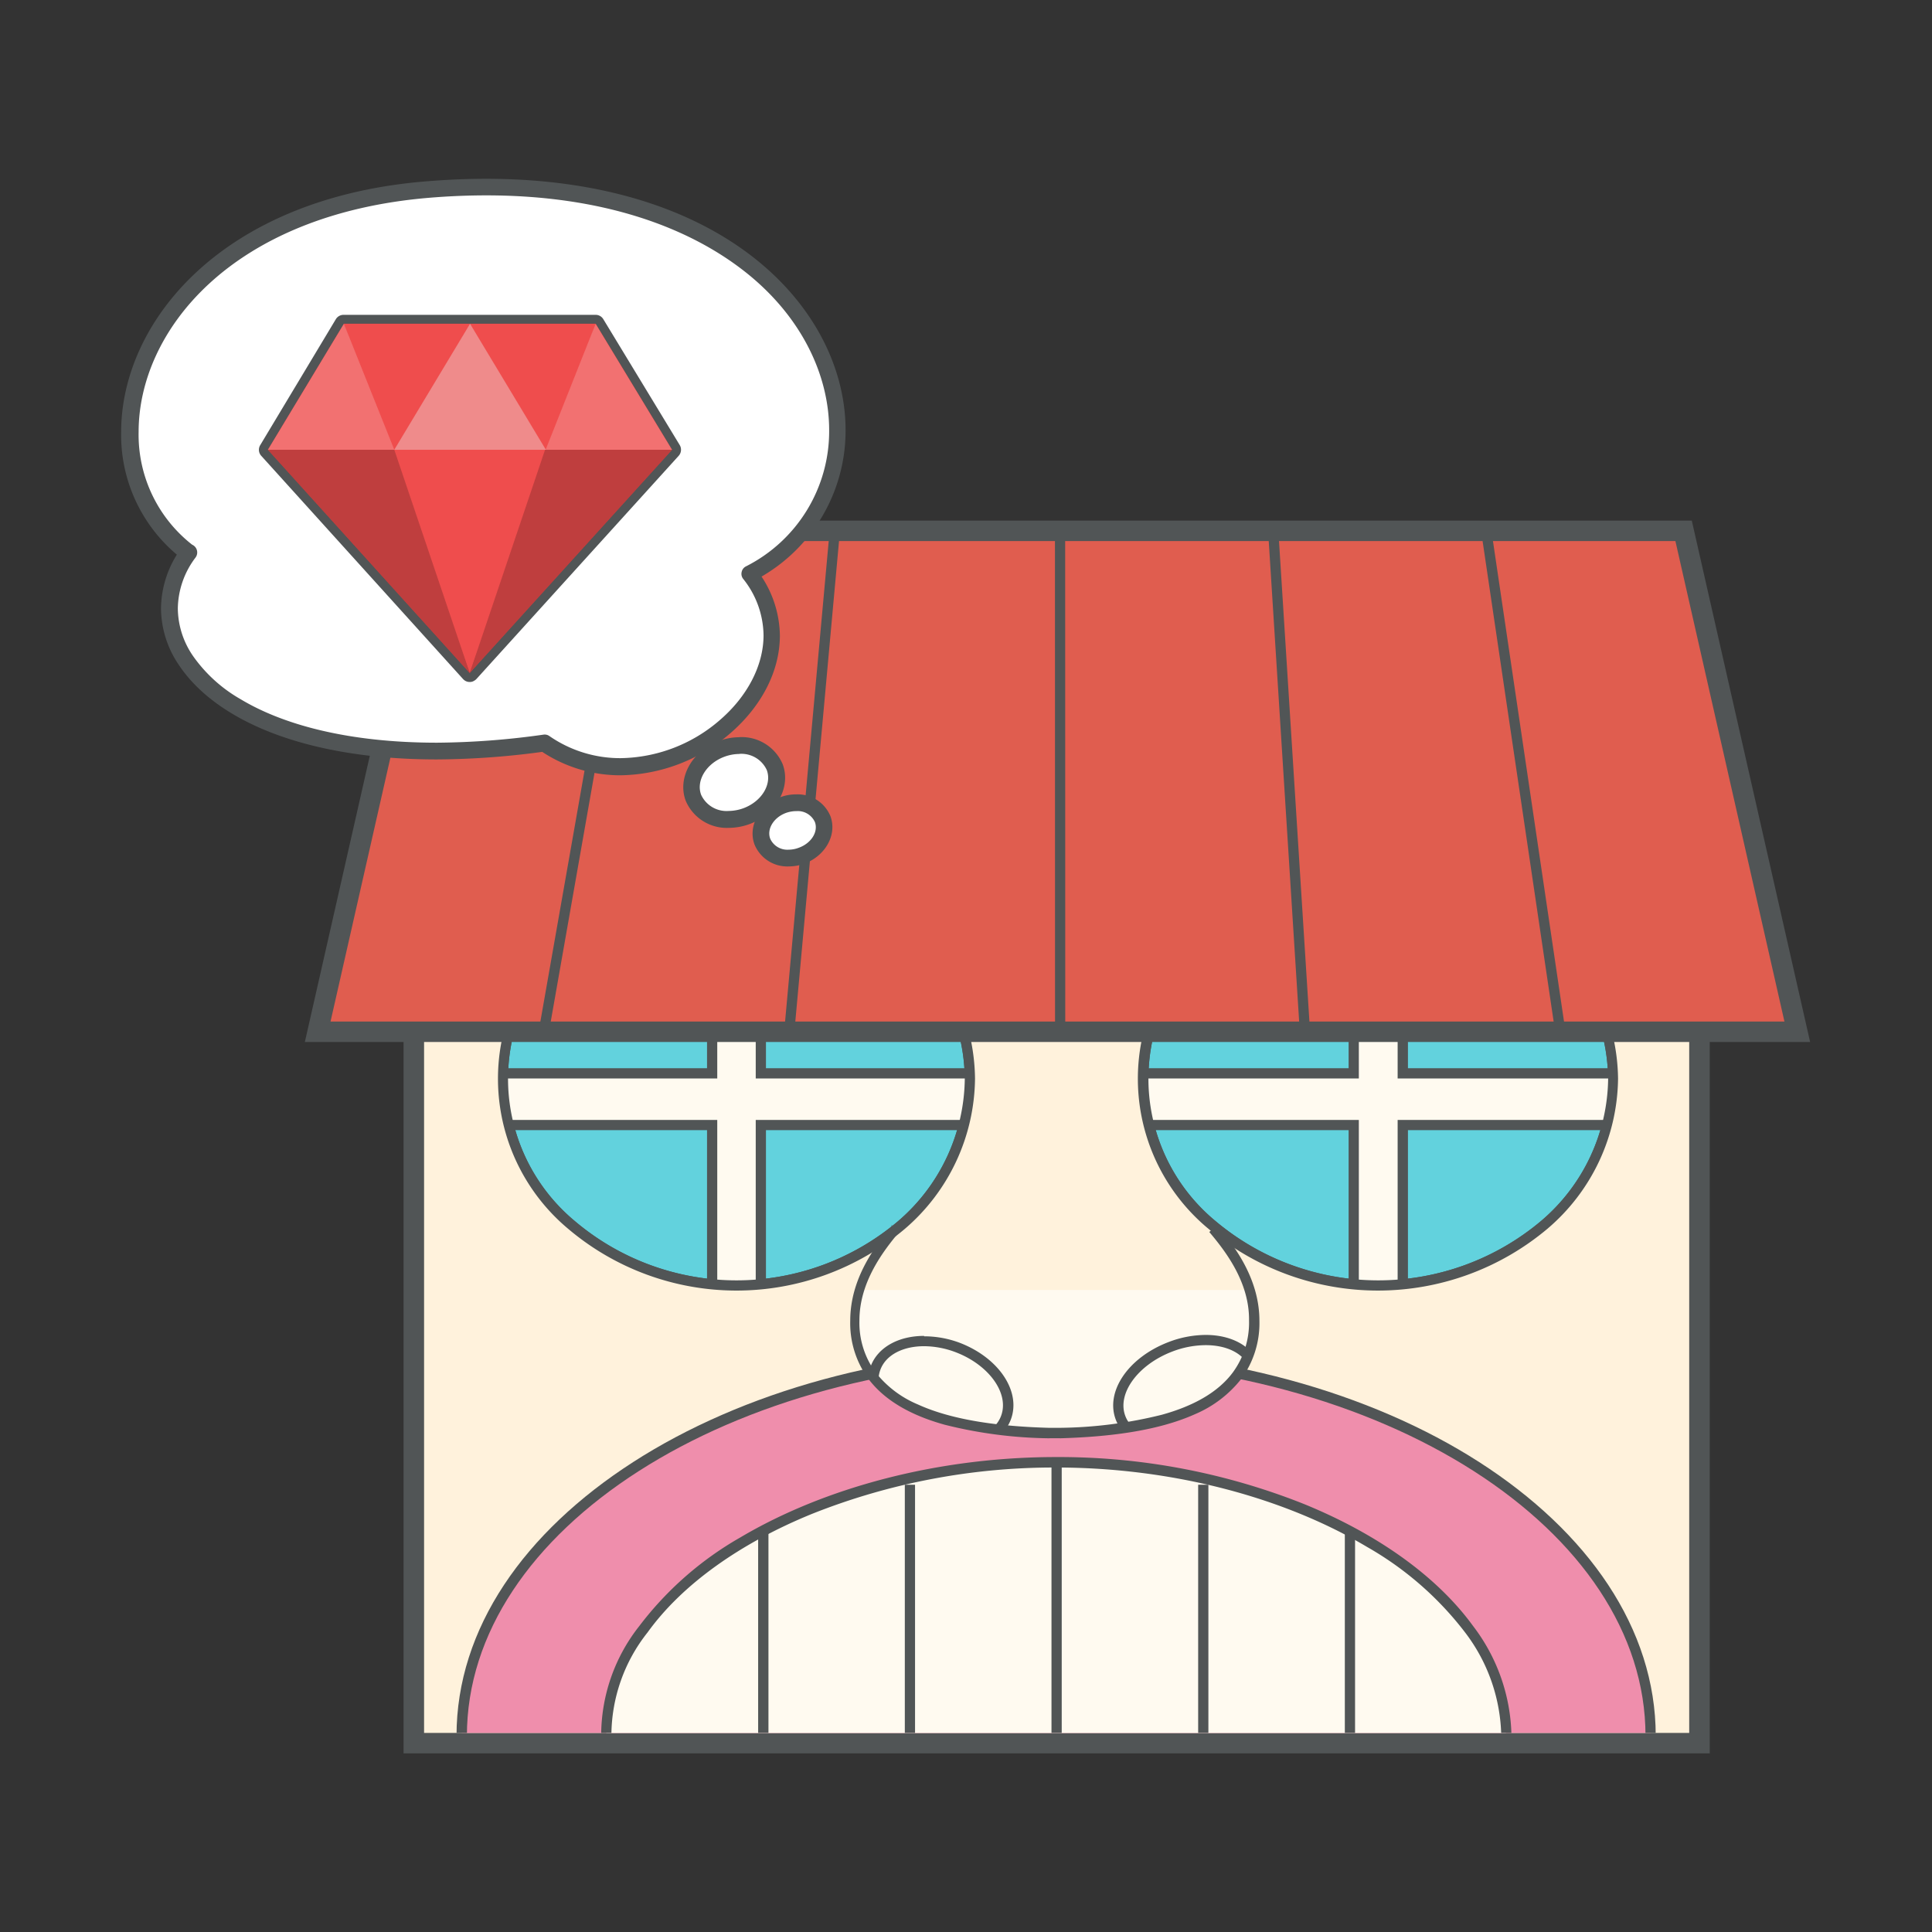 <svg id="materials" xmlns="http://www.w3.org/2000/svg" xmlns:xlink="http://www.w3.org/1999/xlink" viewBox="0 0 240 240"><rect x="0" y="0" width="240" height="240" fill="#333333" stroke="none"/><defs><style>.cls-1{fill:none;}.cls-2{fill:#fff;}.cls-3{fill:#fff2dc;}.cls-4{fill:#515556;}.cls-5{clip-path:url(#clip-path);}.cls-6{fill:#ef8eac;}.cls-7{fill:#fffaf0;}.cls-8{clip-path:url(#clip-path-2);}.cls-9{fill:#62d2dd;}.cls-10{clip-path:url(#clip-path-3);}.cls-11{fill:#e05d4f;}.cls-12{clip-path:url(#clip-path-4);}.cls-13{fill:#bf3e3e;}.cls-14{fill:#ef4d4d;}.cls-15{fill:#f27171;}.cls-16{fill:#ef8b8b;}</style><clipPath id="clip-path"><rect class="cls-1" x="52.68" y="125.52" width="157.17" height="89.75"/></clipPath><clipPath id="clip-path-2"><path class="cls-1" d="M200.4,134c0,14.18-13.07,25.69-29.19,25.69S142,148.18,142,134s13.06-25.69,29.18-25.69S200.4,119.81,200.4,134Z"/></clipPath><clipPath id="clip-path-3"><path class="cls-1" d="M120.49,134c0,14.18-13,25.69-29,25.69s-29-11.51-29-25.69,13-25.69,29-25.69S120.49,119.81,120.49,134Z"/></clipPath><clipPath id="clip-path-4"><path class="cls-1" d="M111.34,152.61c-2,2.39-5.09,6.37-5.09,11.45,0,11.06,12.27,13.64,24.17,14v0l.64,0,.63,0v0c11.91-.33,24.18-2.91,24.18-14,0-5.08-3.11-9.06-5.09-11.45"/></clipPath></defs><title>getting-skils</title><ellipse class="cls-2" cx="200.44" cy="76.4" rx="8.93" ry="2.87" transform="translate(56.97 235.87) rotate(-68.89)"/><rect class="cls-3" x="51.41" y="124.25" width="159.71" height="92.29"/><path class="cls-4" d="M209.84,125.52v89.75H52.68V125.52H209.84m2.55-2.54H50.13v94.83H212.39V123Z"/><g class="cls-5"><ellipse class="cls-6" cx="131.2" cy="215.64" rx="73.85" ry="47.27"/><path class="cls-4" d="M205.05,215.64h-.64c0,12.77-8.09,24.41-21.34,32.89s-31.59,13.75-51.87,13.75S92.56,257,79.32,248.53,58,228.41,58,215.64s8.09-24.4,21.34-32.89S110.91,169,131.2,169s38.63,5.26,51.87,13.74,21.34,20.12,21.34,32.89h1.27c0-13.34-8.44-25.34-21.92-34s-32.06-13.94-52.56-14-39.08,5.32-52.56,14-21.93,20.62-21.93,34,8.45,25.34,21.93,34,32.05,13.94,52.56,13.94,39.07-5.31,52.56-13.94,21.92-20.63,21.92-34Z"/><path class="cls-7" d="M187.08,215.64c0,18.77-26.57,34-55.88,34s-55.89-15.21-55.89-34,26.57-34,55.89-34S187.08,196.88,187.08,215.64Z"/><path class="cls-4" d="M187.08,215.64h-.63A21.83,21.83,0,0,1,182,228.5c-4.33,6-11.55,11.1-20.44,14.73A81.14,81.14,0,0,1,131.2,249c-14.55,0-28.42-3.79-38.61-9.87A40.47,40.47,0,0,1,80.44,228.5a20.65,20.65,0,0,1,0-25.71c4.32-6,11.55-11.11,20.43-14.73a81.23,81.23,0,0,1,30.33-5.76c14.55,0,28.42,3.78,38.61,9.86A40.6,40.6,0,0,1,182,202.79a21.8,21.8,0,0,1,4.49,12.85h1.27A23.08,23.08,0,0,0,183,202c-4.52-6.22-11.94-11.46-21-15.16A82.3,82.3,0,0,0,131.2,181c-14.77,0-28.84,3.82-39.26,10a41.64,41.64,0,0,0-12.53,11,21.92,21.92,0,0,0,0,27.2c4.52,6.23,11.94,11.47,21,15.17a82.55,82.55,0,0,0,30.81,5.85c14.77,0,28.83-3.83,39.26-10a41.91,41.91,0,0,0,12.53-11,23.06,23.06,0,0,0,4.73-13.6Z"/></g><g class="cls-8"><path class="cls-9" d="M200.4,134c0,14.18-13.07,25.69-29.19,25.69S142,148.18,142,134s13.06-25.69,29.18-25.69S200.4,119.81,200.4,134Z"/><path class="cls-4" d="M200.4,134h-.63a23.56,23.56,0,0,1-8.34,17.68,31.42,31.42,0,0,1-40.44,0,22.94,22.94,0,0,1,0-35.37,31.46,31.46,0,0,1,40.44,0A23.59,23.59,0,0,1,199.77,134H201a24.82,24.82,0,0,0-8.77-18.64,32.72,32.72,0,0,0-42.12,0,24.21,24.21,0,0,0,0,37.28,32.72,32.72,0,0,0,42.12,0A24.82,24.82,0,0,0,201,134Z"/><polygon class="cls-7" points="218.17 133.33 174.26 133.33 174.26 87.04 168.17 87.04 168.17 133.33 124.26 133.33 124.26 139.75 168.17 139.75 168.17 186.04 174.26 186.04 174.26 139.75 218.17 139.75 218.17 133.33"/><polygon class="cls-4" points="218.17 133.33 218.17 132.7 174.9 132.7 174.9 86.41 167.53 86.41 167.53 132.7 123.62 132.7 123.62 140.39 167.53 140.39 167.53 186.68 174.9 186.68 174.9 140.39 218.8 140.39 218.8 132.7 218.17 132.7 218.17 133.33 217.53 133.33 217.53 139.12 173.62 139.12 173.62 185.41 168.8 185.41 168.8 139.12 124.89 139.12 124.89 133.97 168.8 133.97 168.8 87.68 173.62 87.68 173.62 133.97 218.17 133.97 218.17 133.33 217.53 133.33 218.17 133.33"/></g><path class="cls-4" d="M200.4,134h-.63a23.56,23.56,0,0,1-8.34,17.68,31.42,31.42,0,0,1-40.44,0,22.94,22.94,0,0,1,0-35.37,31.46,31.46,0,0,1,40.44,0A23.59,23.59,0,0,1,199.77,134H201a24.82,24.82,0,0,0-8.77-18.64,32.72,32.72,0,0,0-42.12,0,24.21,24.21,0,0,0,0,37.28,32.72,32.72,0,0,0,42.12,0A24.82,24.82,0,0,0,201,134Z"/><g class="cls-10"><path class="cls-9" d="M120.49,134c0,14.18-13,25.69-29,25.69s-29-11.51-29-25.69,13-25.69,29-25.69S120.49,119.81,120.49,134Z"/><path class="cls-4" d="M120.49,134h-.64a23.61,23.61,0,0,1-8.28,17.69,31.07,31.07,0,0,1-40.16,0,23,23,0,0,1,0-35.38,31.07,31.07,0,0,1,40.16,0A23.6,23.6,0,0,1,119.85,134h1.27a24.89,24.89,0,0,0-8.7-18.64,32.35,32.35,0,0,0-41.85,0,24.3,24.3,0,0,0,0,37.28,32.35,32.35,0,0,0,41.85,0,24.89,24.89,0,0,0,8.7-18.64Z"/><polygon class="cls-7" points="138.14 133.33 94.52 133.33 94.52 87.04 88.47 87.04 88.47 133.33 44.84 133.33 44.84 139.75 88.47 139.75 88.47 186.04 94.52 186.04 94.52 139.75 138.14 139.75 138.14 133.33"/><polygon class="cls-4" points="138.14 133.33 138.14 132.7 95.15 132.7 95.15 86.41 87.83 86.41 87.83 132.7 44.21 132.7 44.21 140.39 87.83 140.39 87.83 186.68 95.15 186.68 95.15 140.39 138.77 140.39 138.77 132.7 138.14 132.7 138.14 133.33 137.5 133.33 137.5 139.12 93.88 139.12 93.88 185.41 89.1 185.41 89.1 139.12 45.48 139.12 45.48 133.97 89.1 133.97 89.1 87.68 93.88 87.68 93.88 133.97 138.14 133.97 138.14 133.33 137.5 133.33 138.14 133.33"/></g><path class="cls-4" d="M120.49,134h-.64a23.61,23.61,0,0,1-8.28,17.69,31.07,31.07,0,0,1-40.16,0,23,23,0,0,1,0-35.38,31.07,31.07,0,0,1,40.16,0A23.6,23.6,0,0,1,119.85,134h1.27a24.89,24.89,0,0,0-8.7-18.64,32.35,32.35,0,0,0-41.85,0,24.3,24.3,0,0,0,0,37.28,32.35,32.35,0,0,0,41.85,0,24.89,24.89,0,0,0,8.7-18.64Z"/><polygon class="cls-11" points="209.14 65.94 131.52 65.94 131.21 65.94 53.59 65.94 39.46 128.17 131.21 128.17 131.52 128.17 223.27 128.17 209.14 65.94"/><polygon class="cls-4" points="209.14 65.94 209.14 64.67 131.52 64.67 131.21 64.67 52.57 64.67 37.87 129.44 131.21 129.44 131.52 129.44 224.86 129.44 210.16 64.67 209.14 64.67 209.14 65.94 207.9 66.22 221.67 126.9 131.52 126.9 131.21 126.9 41.06 126.9 54.6 67.21 131.21 67.21 131.52 67.21 209.14 67.21 209.14 65.94 207.9 66.22 209.14 65.94"/><path class="cls-7" d="M78.39,66.59l-10.85,61.6Z"/><polygon class="cls-4" points="78.39 66.59 77.76 66.48 66.92 128.08 68.17 128.3 79.01 66.7 77.76 66.48 78.39 66.59 77.76 66.48 66.92 128.08 68.17 128.3 79.01 66.7 77.76 66.48 78.39 66.59"/><path class="cls-7" d="M103.7,66l-5.61,61.66Z"/><polygon class="cls-4" points="103.7 66.02 103.06 65.96 97.46 127.62 98.72 127.74 104.33 66.08 103.06 65.96 103.7 66.02 103.06 65.96 97.46 127.62 98.72 127.74 104.33 66.08 103.06 65.96 103.7 66.02"/><path class="cls-7" d="M131.68,66v0Z"/><polygon class="cls-4" points="131.68 66.02 131.05 66.02 131.06 128.13 132.33 128.13 132.32 66.02 131.05 66.02 131.68 66.02 131.05 66.02 131.06 128.13 132.33 128.13 132.32 66.02 131.05 66.02 131.68 66.02"/><path class="cls-7" d="M158.2,66.59l3.9,61.6Z"/><polygon class="cls-4" points="158.2 66.59 157.57 66.63 161.47 128.23 162.74 128.15 158.84 66.55 157.57 66.63 158.2 66.59 157.57 66.63 161.47 128.23 162.74 128.15 158.84 66.55 157.57 66.63 158.2 66.59"/><path class="cls-7" d="M184.66,66.16l9.11,61.59Z"/><polygon class="cls-4" points="184.66 66.16 184.03 66.25 193.14 127.85 194.4 127.66 185.29 66.06 184.03 66.25 184.66 66.16 184.03 66.25 193.14 127.85 194.4 127.66 185.29 66.06 184.03 66.25 184.66 66.16"/><polyline class="cls-4" points="131.89 215.27 131.89 181.63 130.62 181.63 130.62 215.27"/><polyline class="cls-4" points="113.67 215.27 113.67 184.44 112.4 184.44 112.4 215.27"/><polyline class="cls-4" points="95.46 215.27 95.46 190.04 94.18 190.04 94.18 215.27"/><polyline class="cls-4" points="168.33 215.27 168.33 190.04 167.06 190.04 167.06 215.27"/><polyline class="cls-4" points="150.11 215.27 150.11 184.44 148.84 184.44 148.84 215.27"/><path class="cls-7" d="M106.25,164.06c0,11.06,12.27,13.64,24.17,14v0l.64,0,.63,0v0c11.91-.33,24.18-2.91,24.18-14a13.1,13.1,0,0,0-.59-3.81H106.84A13.1,13.1,0,0,0,106.25,164.06Z"/><g class="cls-12"><path class="cls-7" d="M118.94,179.46a12,12,0,0,1-4.25-.83,11,11,0,0,1-5-3.76,5.25,5.25,0,0,1-.89-5c.79-2,3.09-3.29,6-3.29a11.93,11.93,0,0,1,4.25.83c4.46,1.73,7.1,5.65,5.9,8.74C124.17,178.19,121.86,179.46,118.94,179.46Z"/><path class="cls-4" d="M114.8,167.23a11.23,11.23,0,0,1,4,.78c4.13,1.61,6.62,5.15,5.54,7.92-.72,1.85-2.85,2.89-5.42,2.89a11,11,0,0,1-4-.79c-4.13-1.6-6.61-5.15-5.54-7.92.72-1.85,2.85-2.88,5.42-2.88m0-1.28h0c-3.19,0-5.72,1.42-6.61,3.7-1.35,3.48,1.41,7.68,6.27,9.57a12.55,12.55,0,0,0,4.48.87c3.19,0,5.72-1.42,6.61-3.7,1.35-3.47-1.41-7.67-6.27-9.56A12.57,12.57,0,0,0,114.8,166Z"/><path class="cls-7" d="M145.24,179.41c-3,0-5.24-1.22-6-3.25a5.25,5.25,0,0,1,1-5,11.46,11.46,0,0,1,5.16-3.81,12.48,12.48,0,0,1,4.45-.87c3,0,5.24,1.22,6,3.25,1.2,3.09-1.55,7-6.12,8.83a12.48,12.48,0,0,1-4.45.87Z"/><path class="cls-4" d="M149.78,167.1c2.59,0,4.72,1,5.44,2.84,1.07,2.77-1.51,6.35-5.76,8a11.77,11.77,0,0,1-4.22.82c-2.6,0-4.73-1-5.44-2.84-1.07-2.77,1.51-6.35,5.76-8a11.73,11.73,0,0,1,4.22-.82m0-1.27a13.05,13.05,0,0,0-4.68.91c-5,1.94-7.83,6.17-6.48,9.65.87,2.26,3.41,3.66,6.62,3.66a13.07,13.07,0,0,0,4.68-.92c5-1.93,7.83-6.17,6.48-9.65C155.52,167.23,153,165.83,149.78,165.83Z"/></g><path class="cls-4" d="M110.85,152.21c-2,2.4-5.23,6.5-5.23,11.85a11.67,11.67,0,0,0,2.22,7.18c2.14,2.87,5.56,4.65,9.53,5.75a55.64,55.64,0,0,0,13,1.68l0-.64h-.63v0a.6.6,0,0,0,.19.45.59.59,0,0,0,.45.18h.64v0h.64a.6.6,0,0,0,.45-.18.64.64,0,0,0,.19-.45v0h-.64l0,.64c6-.17,12.1-.89,16.8-3a14.53,14.53,0,0,0,5.76-4.41,11.74,11.74,0,0,0,2.23-7.18c0-5.35-3.24-9.45-5.23-11.85l-1,.81c2,2.37,5,6.23,4.94,11a10.48,10.48,0,0,1-2,6.43c-1.87,2.53-5,4.22-8.85,5.28a54.44,54.44,0,0,1-12.72,1.62.64.64,0,0,0-.62.64v0h.63v-.64h-1.29v.64h.64v0a.65.65,0,0,0-.62-.64c-5.91-.16-11.89-.89-16.3-2.9a13.1,13.1,0,0,1-5.27-4,10.41,10.41,0,0,1-2-6.43c0-4.81,3-8.67,4.94-11l-1-.81Z"/><path class="cls-2" d="M23.43,68.65c-15.22-11.42-7-42.12,29.9-45.13,50.64-4.11,62.3,35.79,39.82,47.76,10.39,13.56-11.05,31-25.5,21.06-38,5.17-52.92-11.74-44.22-23.69"/><path class="cls-4" d="M24.06,67.81a17.35,17.35,0,0,1-6.84-14.17c0-6.16,2.81-12.91,8.74-18.38s15-9.68,27.46-10.7c2.44-.2,4.78-.29,7-.29,14.55,0,25.21,4,32.22,9.56S103,46.7,103,53.43A18.8,18.8,0,0,1,92.66,70.36a1,1,0,0,0-.53.7,1,1,0,0,0,.19.85,11.42,11.42,0,0,1,2.53,7c0,3.86-2.11,7.69-5.44,10.55a19.19,19.19,0,0,1-12.3,4.72,15.44,15.44,0,0,1-8.87-2.75,1,1,0,0,0-.73-.17,98.26,98.26,0,0,1-13.21,1c-10.91,0-19.06-2.19-24.39-5.39A18.3,18.3,0,0,1,24,81.52a10.57,10.57,0,0,1-1.91-5.93,10.69,10.69,0,0,1,2.2-6.33A1,1,0,1,0,22.59,68,12.87,12.87,0,0,0,20,75.59a12.65,12.65,0,0,0,2.27,7.09C24.5,86,28.33,88.92,33.68,91s12.23,3.34,20.62,3.34a100.55,100.55,0,0,0,13.49-1l-.14-1-.59.86a17.63,17.63,0,0,0,10,3.11,21.3,21.3,0,0,0,13.66-5.22c3.67-3.17,6.15-7.49,6.16-12.13a13.57,13.57,0,0,0-3-8.32l-.82.64.48.92a20.93,20.93,0,0,0,11.5-18.77c0-7.43-3.71-15.27-11.15-21.22s-18.59-10-33.52-10q-3.48,0-7.21.3c-12.86,1-22.39,5.41-28.7,11.24s-9.41,13.12-9.41,19.91a19.42,19.42,0,0,0,7.67,15.84,1,1,0,0,0,1.25-1.67Z"/><path class="cls-2" d="M90.5,101.79a4.49,4.49,0,0,1-4.37-2.7c-.87-2.3.69-5,3.48-6.07a6.21,6.21,0,0,1,2.24-.41,4.48,4.48,0,0,1,4.37,2.69c.87,2.3-.69,5-3.48,6.07A6.22,6.22,0,0,1,90.5,101.79Z"/><path class="cls-4" d="M91.85,93.65a3.47,3.47,0,0,1,3.4,2c.66,1.77-.62,3.89-2.87,4.74a5.52,5.52,0,0,1-1.88.35,3.47,3.47,0,0,1-3.4-2C86.44,97,87.72,94.84,90,94a5.5,5.5,0,0,1,1.88-.34m0-2.08h0a7.39,7.39,0,0,0-2.61.48c-3.32,1.25-5.15,4.57-4.09,7.41a5.54,5.54,0,0,0,5.35,3.37,7.62,7.62,0,0,0,2.61-.48c3.32-1.25,5.15-4.58,4.09-7.42A5.53,5.53,0,0,0,91.85,91.57Z"/><path class="cls-2" d="M98,106.59a3.35,3.35,0,0,1-3.26-2c-.65-1.73.49-3.76,2.55-4.53a4.61,4.61,0,0,1,1.63-.3,3.35,3.35,0,0,1,3.26,2c.65,1.72-.5,3.76-2.55,4.53A4.61,4.61,0,0,1,98,106.59Z"/><path class="cls-4" d="M98.94,100.76a2.33,2.33,0,0,1,2.29,1.36c.44,1.19-.43,2.62-2,3.19a3.56,3.56,0,0,1-1.26.24,2.33,2.33,0,0,1-2.29-1.36c-.45-1.2.42-2.63,1.94-3.2a3.88,3.88,0,0,1,1.27-.23m0-2.08h0a5.53,5.53,0,0,0-2,.37c-2.59,1-4,3.6-3.16,5.86A4.4,4.4,0,0,0,98,107.63a5.76,5.76,0,0,0,2-.37c2.58-1,4-3.6,3.16-5.87A4.39,4.39,0,0,0,98.94,98.68Z"/><path class="cls-13" d="M58.34,84.16a.55.55,0,0,1-.42-.2L32.87,56.24a.56.56,0,0,1-.07-.66l9.44-15.65a.57.57,0,0,1,.48-.27H74a.59.59,0,0,1,.48.27L84,55.58a.56.56,0,0,1-.06.66L58.76,84a.56.56,0,0,1-.41.18Z"/><path class="cls-4" d="M74,40.22l9.49,15.65L58.35,83.6h0L33.28,55.87l9.44-15.65H74m0-1.11H42.72a1.12,1.12,0,0,0-1,.54L32.33,55.29a1.11,1.11,0,0,0,.12,1.33L57.51,84.34l.08.08a1.09,1.09,0,0,0,.76.3,1,1,0,0,0,.56-.16,1.09,1.09,0,0,0,.29-.23L84.31,56.62a1.13,1.13,0,0,0,.13-1.33l-9.5-15.65A1.11,1.11,0,0,0,74,39.11Z"/><polygon class="cls-14" points="42.72 40.22 73.99 40.22 58.35 83.6 42.72 40.22"/><polygon class="cls-15" points="42.72 40.22 33.28 55.87 48.98 55.87 42.72 40.22"/><polygon class="cls-15" points="73.99 40.22 67.78 55.87 83.48 55.87 73.99 40.22"/><polygon class="cls-16" points="58.39 40.22 48.98 55.87 67.81 55.87 58.39 40.22"/><polygon class="cls-13" points="33.28 55.87 58.35 83.6 48.98 55.87 33.28 55.87"/><polygon class="cls-13" points="83.48 55.87 58.35 83.6 67.71 55.87 83.48 55.87"/></svg>